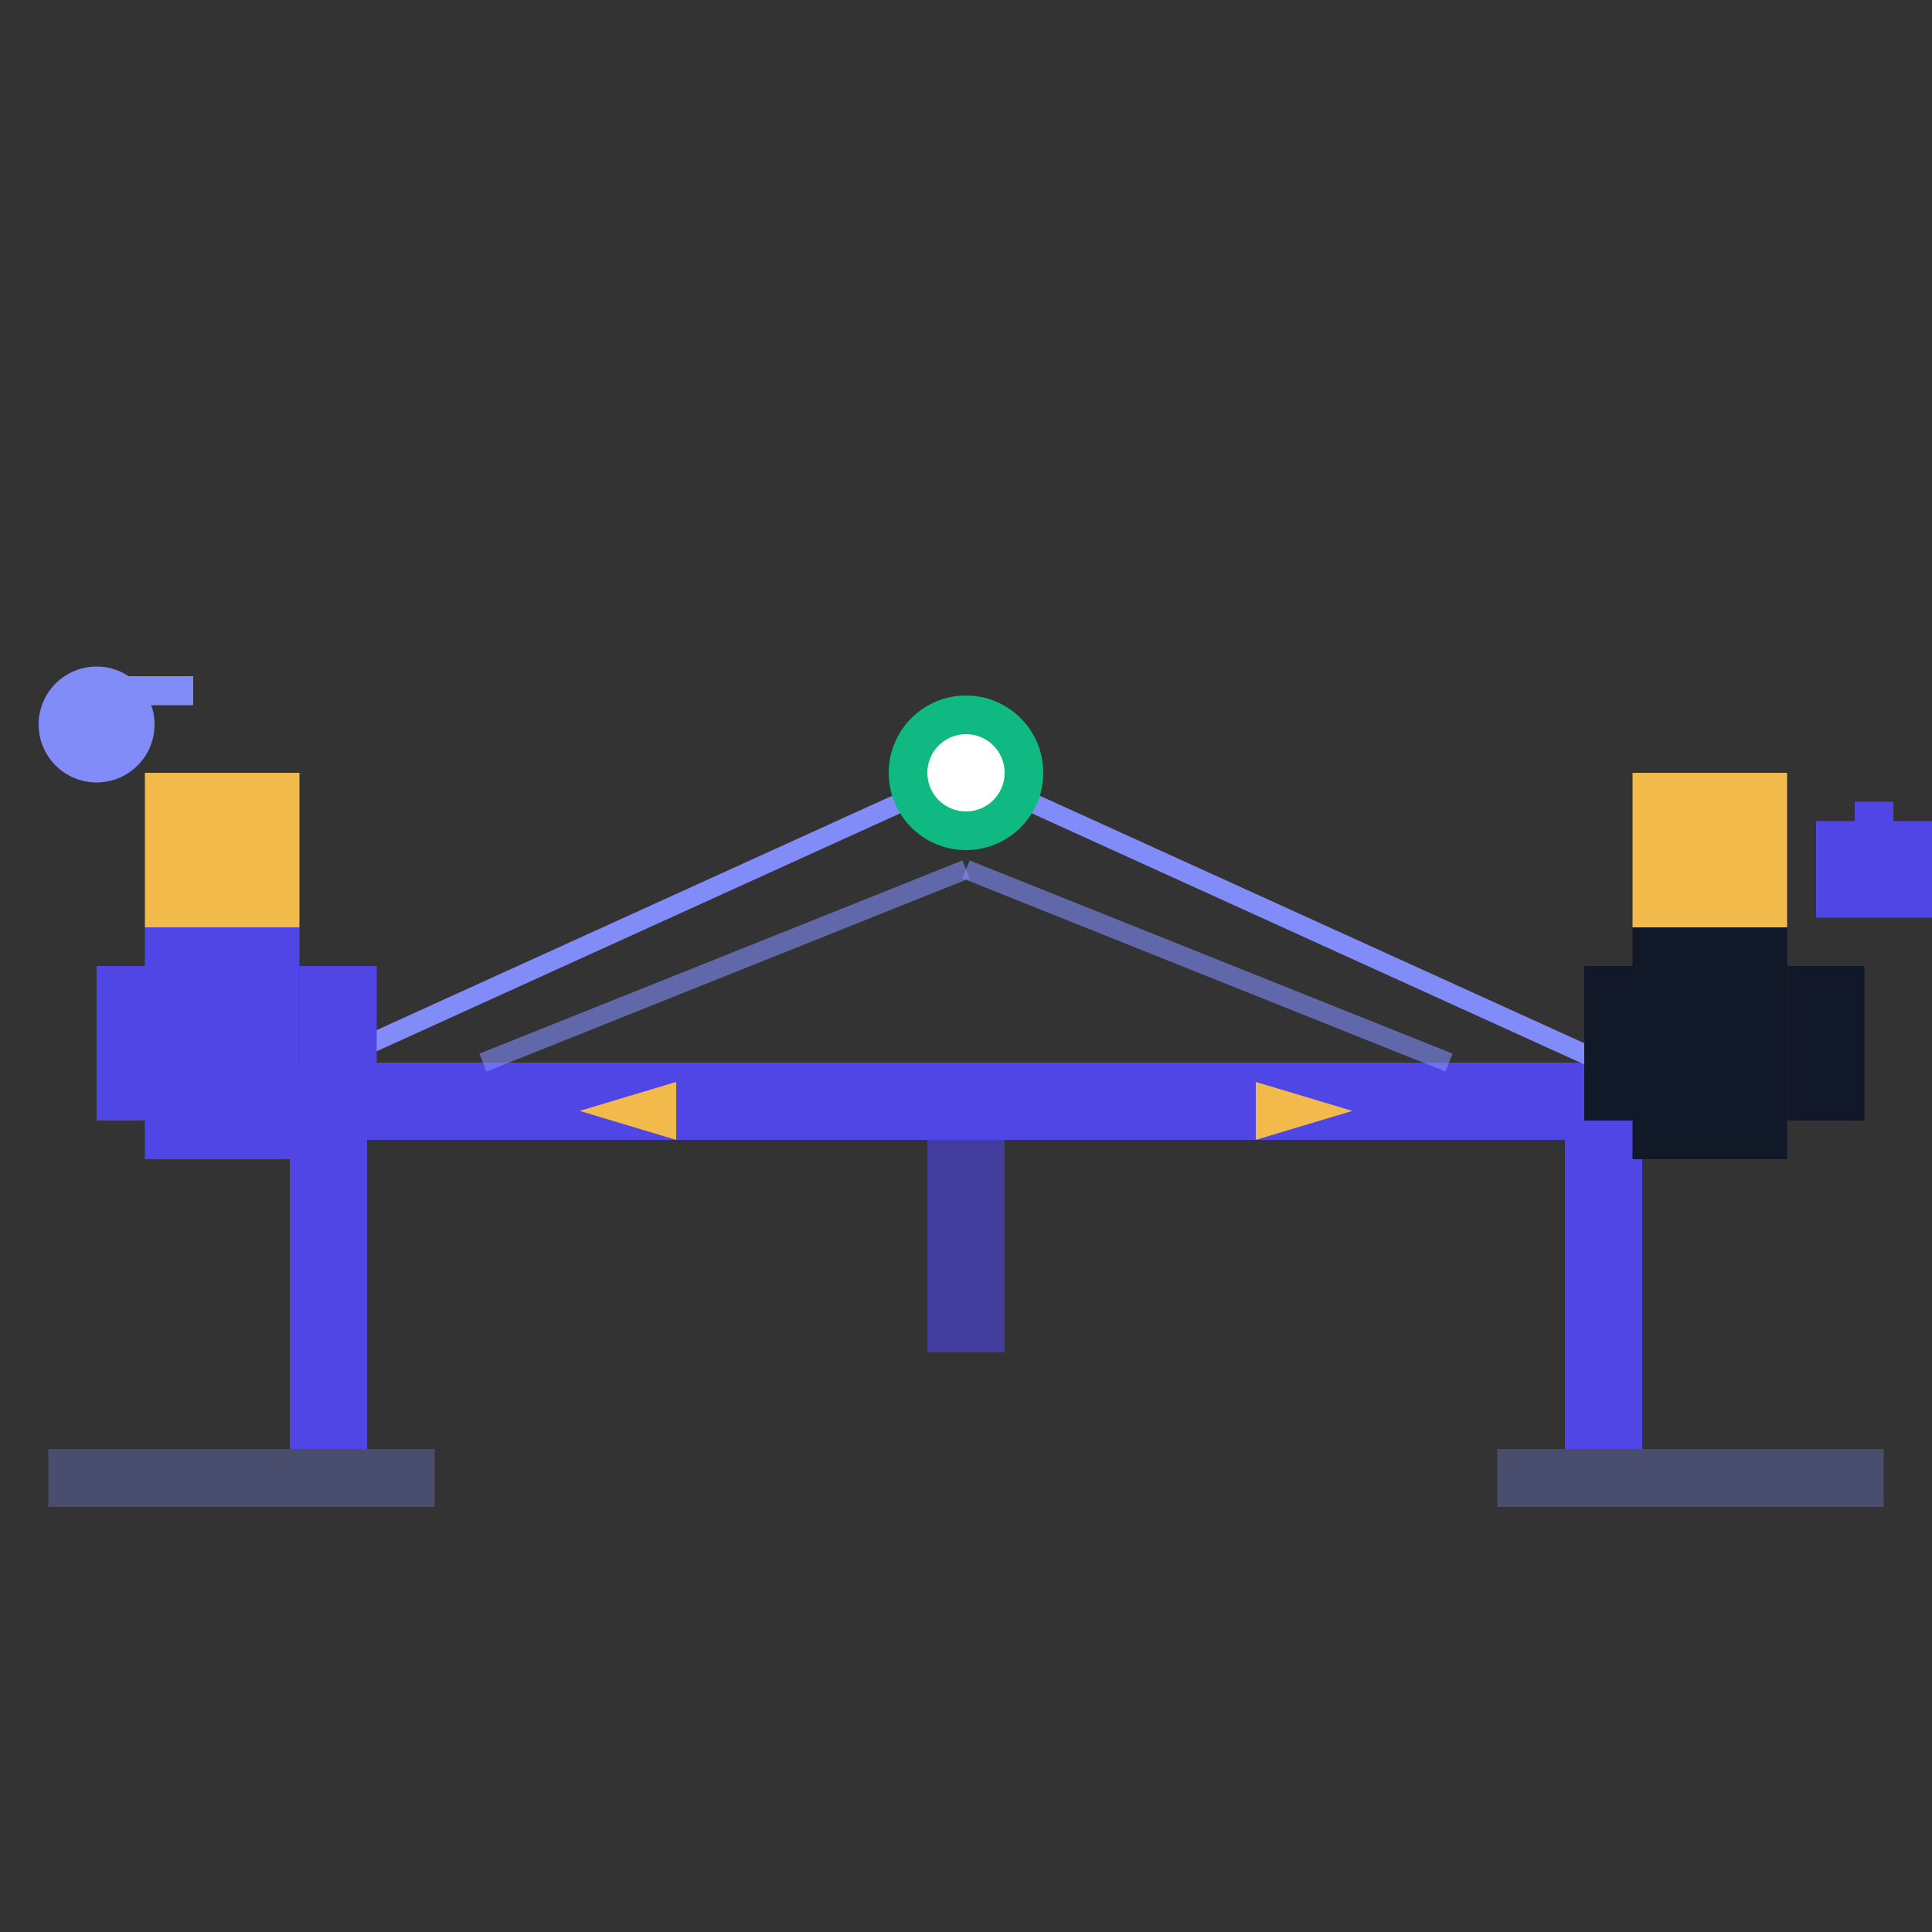 <svg width="200" height="200" viewBox="0 0 200 200" fill="none" xmlns="http://www.w3.org/2000/svg">
  <rect x="0" y="0" width="200" height="200" fill="#333333" stroke="none"/>
  <!-- Creators & Businesses bridge - pixel art style -->
  <g style="image-rendering: pixelated;">
    <!-- Bridge structure -->
    <rect x="30" y="110" width="140" height="8" fill="#4F46E5"/>

    <!-- Bridge pillars -->
    <rect x="30" y="110" width="8" height="40" fill="#4F46E5"/>
    <rect x="162" y="110" width="8" height="40" fill="#4F46E5"/>
    <rect x="96" y="110" width="8" height="30" fill="#4F46E5" opacity="0.6"/>

    <!-- Bridge cables (pixel style) -->
    <line x1="34" y1="110" x2="100" y2="80" stroke="#818CF8" stroke-width="2"/>
    <line x1="166" y1="110" x2="100" y2="80" stroke="#818CF8" stroke-width="2"/>
    <line x1="50" y1="110" x2="100" y2="90" stroke="#818CF8" stroke-width="2" opacity="0.6"/>
    <line x1="150" y1="110" x2="100" y2="90" stroke="#818CF8" stroke-width="2" opacity="0.6"/>

    <!-- Left side: Creator (pixel person with palette) -->
    <rect x="15" y="80" width="16" height="16" fill="#F2B94B"/>
    <rect x="15" y="96" width="16" height="24" fill="#4F46E5"/>
    <rect x="10" y="100" width="8" height="16" fill="#4F46E5"/>
    <rect x="31" y="100" width="8" height="16" fill="#4F46E5"/>
    <!-- Palette/brush -->
    <circle cx="10" cy="75" r="6" fill="#818CF8"/>
    <rect x="12" y="70" width="8" height="3" fill="#818CF8"/>

    <!-- Right side: Business (pixel person with briefcase) -->
    <rect x="169" y="80" width="16" height="16" fill="#F2B94B"/>
    <rect x="169" y="96" width="16" height="24" fill="#111827"/>
    <rect x="164" y="100" width="8" height="16" fill="#111827"/>
    <rect x="185" y="100" width="8" height="16" fill="#111827"/>
    <!-- Briefcase -->
    <rect x="188" y="85" width="12" height="10" fill="#4F46E5"/>
    <rect x="192" y="83" width="4" height="4" fill="#4F46E5"/>

    <!-- Connection indicator (data flow) -->
    <circle cx="100" cy="80" r="8" fill="#10B981">
      <animate attributeName="r" values="8;12;8" dur="2s" repeatCount="indefinite"/>
    </circle>
    <circle cx="100" cy="80" r="4" fill="white"/>

    <!-- Bidirectional arrows -->
    <polygon points="60,115 70,112 70,118" fill="#F2B94B"/>
    <polygon points="140,115 130,112 130,118" fill="#F2B94B"/>

    <!-- Base platforms -->
    <rect x="5" y="150" width="40" height="6" fill="#818CF8" opacity="0.3"/>
    <rect x="155" y="150" width="40" height="6" fill="#818CF8" opacity="0.3"/>
  </g>
</svg>
